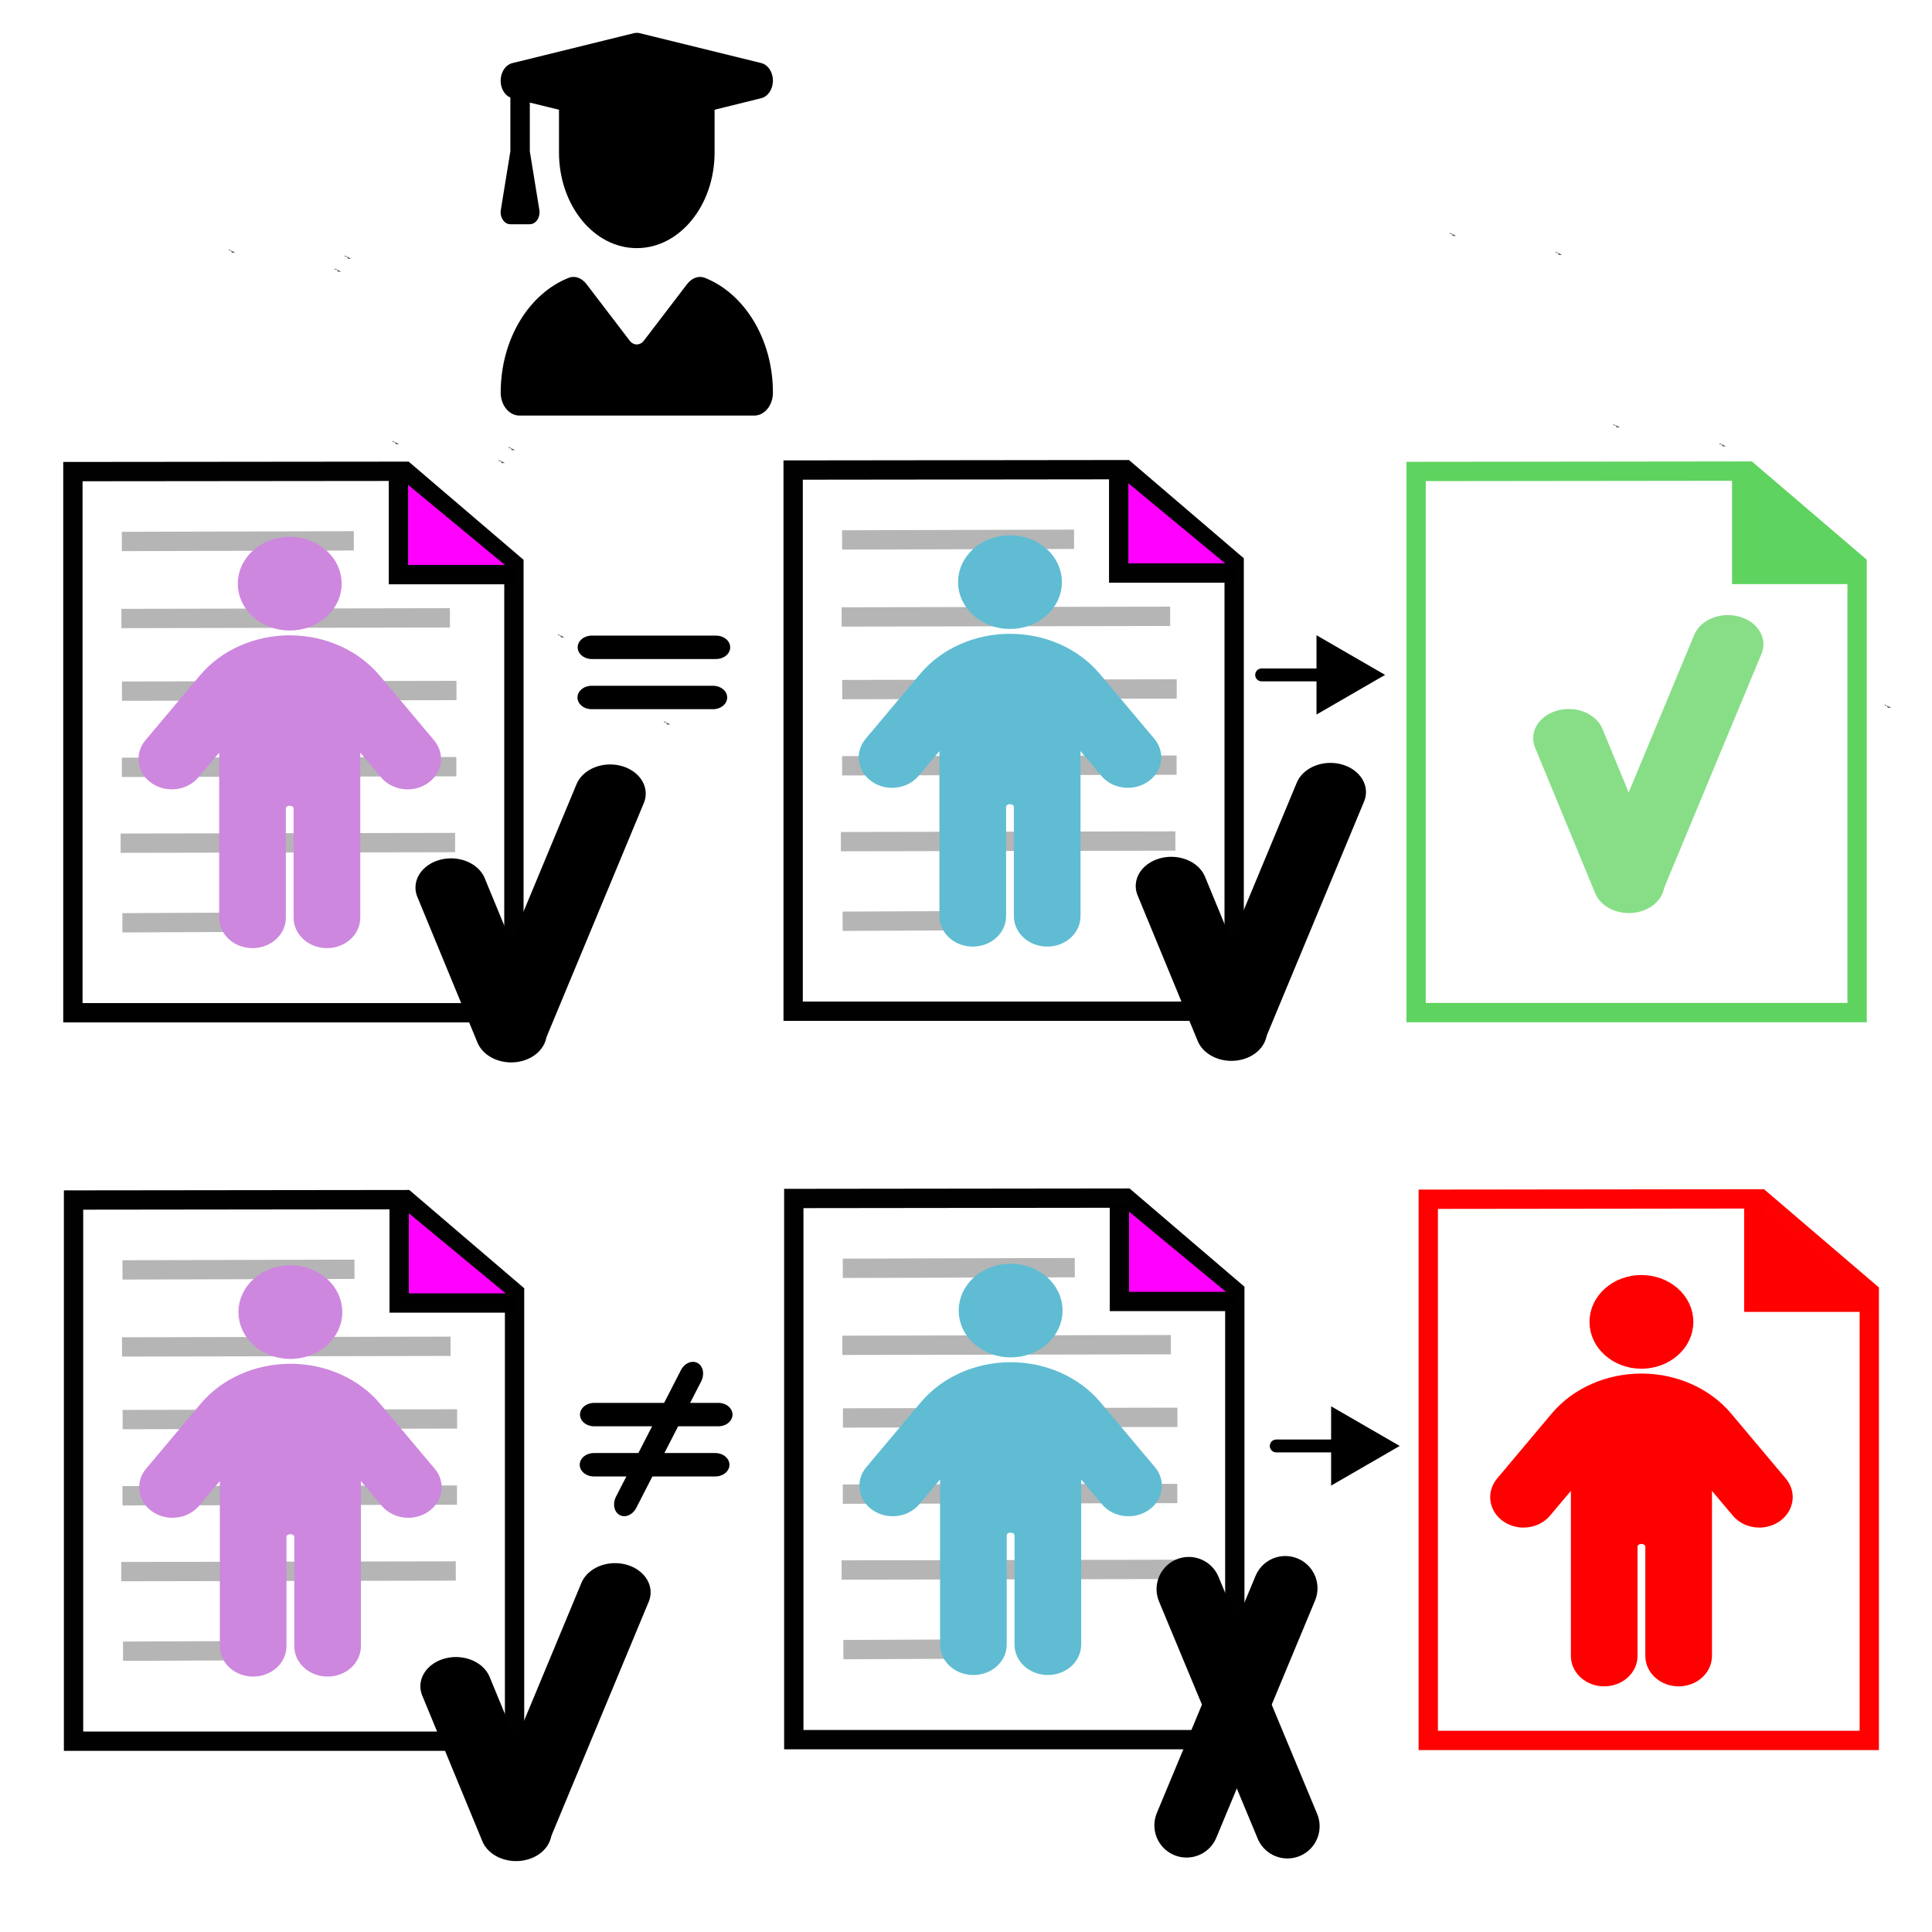 <?xml version="1.0" encoding="UTF-8" standalone="no"?>
<!--
  Licensed to the Technische Universität Darmstadt under one
  or more contributor license agreements.  See the NOTICE file
  distributed with this work for additional information
  regarding copyright ownership.  The Technische Universität Darmstadt 
  licenses this file to you under the Apache License, Version 2.0 (the
  "License"); you may not use this file except in compliance
  with the License.
   
  http://www.apache.org/licenses/LICENSE-2.0
  
  Unless required by applicable law or agreed to in writing, software
  distributed under the License is distributed on an "AS IS" BASIS,
  WITHOUT WARRANTIES OR CONDITIONS OF ANY KIND, either express or implied.
  See the License for the specific language governing permissions and
  limitations under the License.

  - - - - - - - - - - - - - - - - - - - - - - - - - - - - - - - - - - - - -
  
  Derived from FontAwesome 6.7.2 user-graduate classic solid
  
  Font Awesome Free 6.7.2 by @fontawesome
  https://fontawesome.com License
  https://fontawesome.com/license/free (Icons: CC BY 4.0, Fonts: SIL OFL 1.1, Code: MIT License)
  Copyright 2024 Fonticons, Inc.

-->

<!-- Created with Inkscape (http://www.inkscape.org/) -->

<svg
   width="3cm"
   height="3cm"
   viewBox="0 0 30 30"
   version="1.1"
   id="svg1"
   inkscape:version="1.4 (e7c3feb1, 2024-10-09)"
   sodipodi:docname="AutoCuration1.svg"
   xml:space="preserve"
   xmlns:inkscape="http://www.inkscape.org/namespaces/inkscape"
   xmlns:sodipodi="http://sodipodi.sourceforge.net/DTD/sodipodi-0.dtd"
   xmlns:xlink="http://www.w3.org/1999/xlink"
   xmlns="http://www.w3.org/2000/svg"
   xmlns:svg="http://www.w3.org/2000/svg"><sodipodi:namedview
     id="namedview1"
     pagecolor="#ffffff"
     bordercolor="#000000"
     borderopacity="0.25"
     inkscape:showpageshadow="2"
     inkscape:pageopacity="0.0"
     inkscape:pagecheckerboard="0"
     inkscape:deskcolor="#d1d1d1"
     inkscape:document-units="mm"
     showgrid="true"
     inkscape:zoom="8"
     inkscape:cx="77.75"
     inkscape:cy="61.125"
     inkscape:window-width="1680"
     inkscape:window-height="997"
     inkscape:window-x="55"
     inkscape:window-y="83"
     inkscape:window-maximized="0"
     inkscape:current-layer="layer1"
     showguides="true"><inkscape:grid
       id="grid6"
       units="mm"
       originx="0"
       originy="0"
       spacingx="1"
       spacingy="1"
       empcolor="#0099e5"
       empopacity="0.302"
       color="#0099e5"
       opacity="0.149"
       empspacing="5"
       dotted="false"
       gridanglex="30"
       gridanglez="30"
       visible="true" /></sodipodi:namedview><defs
     id="defs1"><inkscape:path-effect
       effect="spiro"
       id="path-effect46"
       is_visible="true"
       lpeversion="1" /><inkscape:path-effect
       effect="fillet_chamfer"
       id="path-effect30"
       is_visible="true"
       lpeversion="1"
       nodesatellites_param="F,0,0,1,0,0,0,1 @ F,0,0,1,0,0,0,1 @ F,0,0,1,0,0,0,1"
       radius="0"
       unit="px"
       method="auto"
       mode="F"
       chamfer_steps="1"
       flexible="false"
       use_knot_distance="true"
       apply_no_radius="true"
       apply_with_radius="true"
       only_selected="false"
       hide_knots="false" /><inkscape:path-effect
       effect="spiro"
       id="path-effect29"
       is_visible="true"
       lpeversion="1" /><inkscape:path-effect
       effect="spiro"
       id="path-effect28"
       is_visible="true"
       lpeversion="1" /><rect
       x="28"
       y="14.75"
       width="21.25"
       height="10"
       id="rect5" /><linearGradient
       id="swatch7"
       inkscape:swatch="solid"><stop
         style="stop-color:#55ddf0;stop-opacity:0.996;"
         offset="0"
         id="stop7" /></linearGradient><linearGradient
       id="swatch1"
       inkscape:swatch="solid"><stop
         style="stop-color:#000000;stop-opacity:1;"
         offset="0"
         id="stop1" /></linearGradient><inkscape:path-effect
       effect="bspline"
       id="path-effect45"
       is_visible="true"
       lpeversion="1.3"
       weight="33.333"
       steps="2"
       helper_size="0"
       apply_no_weight="true"
       apply_with_weight="true"
       only_selected="false"
       uniform="false" /><inkscape:path-effect
       effect="bspline"
       id="path-effect44"
       is_visible="true"
       lpeversion="1.3"
       weight="33.333"
       steps="2"
       helper_size="0"
       apply_no_weight="true"
       apply_with_weight="true"
       only_selected="false"
       uniform="false" /><inkscape:path-effect
       effect="bspline"
       id="path-effect42"
       is_visible="true"
       lpeversion="1.3"
       weight="33.333"
       steps="2"
       helper_size="0"
       apply_no_weight="true"
       apply_with_weight="true"
       only_selected="false"
       uniform="false" /><inkscape:path-effect
       effect="bspline"
       id="path-effect37"
       is_visible="true"
       lpeversion="1.3"
       weight="33.333"
       steps="2"
       helper_size="0"
       apply_no_weight="true"
       apply_with_weight="true"
       only_selected="false"
       uniform="false" /><inkscape:path-effect
       effect="bspline"
       id="path-effect35"
       is_visible="true"
       lpeversion="1.3"
       weight="33.333"
       steps="2"
       helper_size="0"
       apply_no_weight="true"
       apply_with_weight="true"
       only_selected="false"
       uniform="false" /><inkscape:path-effect
       effect="bspline"
       id="path-effect33"
       is_visible="true"
       lpeversion="1.3"
       weight="33.333"
       steps="2"
       helper_size="0"
       apply_no_weight="true"
       apply_with_weight="true"
       only_selected="false"
       uniform="false" /><inkscape:path-effect
       effect="bspline"
       id="path-effect32"
       is_visible="true"
       lpeversion="1.3"
       weight="33.333"
       steps="2"
       helper_size="0"
       apply_no_weight="true"
       apply_with_weight="true"
       only_selected="false"
       uniform="false" /><inkscape:path-effect
       effect="bspline"
       id="path-effect31"
       is_visible="true"
       lpeversion="1.3"
       weight="33.333"
       steps="2"
       helper_size="0"
       apply_no_weight="true"
       apply_with_weight="true"
       only_selected="false"
       uniform="false" /><inkscape:path-effect
       effect="bspline"
       id="path-effect27"
       is_visible="true"
       lpeversion="1.3"
       weight="33.333"
       steps="2"
       helper_size="0"
       apply_no_weight="true"
       apply_with_weight="true"
       only_selected="false"
       uniform="false" /><inkscape:path-effect
       effect="bspline"
       id="path-effect26"
       is_visible="true"
       lpeversion="1.3"
       weight="33.333"
       steps="2"
       helper_size="0"
       apply_no_weight="true"
       apply_with_weight="true"
       only_selected="false"
       uniform="false" /><inkscape:path-effect
       effect="bspline"
       id="path-effect25"
       is_visible="true"
       lpeversion="1.3"
       weight="33.333"
       steps="2"
       helper_size="0"
       apply_no_weight="true"
       apply_with_weight="true"
       only_selected="false"
       uniform="false" /><inkscape:path-effect
       effect="bspline"
       id="path-effect24"
       is_visible="true"
       lpeversion="1.3"
       weight="33.333"
       steps="2"
       helper_size="0"
       apply_no_weight="true"
       apply_with_weight="true"
       only_selected="false"
       uniform="false" /><inkscape:path-effect
       effect="bspline"
       id="path-effect22"
       is_visible="true"
       lpeversion="1.3"
       weight="33.333"
       steps="2"
       helper_size="0"
       apply_no_weight="true"
       apply_with_weight="true"
       only_selected="false"
       uniform="false" /><inkscape:path-effect
       effect="bspline"
       id="path-effect5"
       is_visible="true"
       lpeversion="1.3"
       weight="33.333"
       steps="2"
       helper_size="0"
       apply_no_weight="true"
       apply_with_weight="true"
       only_selected="false"
       uniform="false" /><inkscape:path-effect
       effect="bspline"
       id="path-effect43"
       is_visible="true"
       lpeversion="1.3"
       weight="33.333"
       steps="2"
       helper_size="0"
       apply_no_weight="true"
       apply_with_weight="true"
       only_selected="false"
       uniform="false" /><linearGradient
       id="swatch29"
       inkscape:swatch="solid"><stop
         style="stop-color:#d40000;stop-opacity:1;"
         offset="0"
         id="stop29" /></linearGradient><inkscape:path-effect
       effect="bspline"
       id="path-effect23"
       is_visible="true"
       lpeversion="1.3"
       weight="33.333"
       steps="2"
       helper_size="0"
       apply_no_weight="true"
       apply_with_weight="true"
       only_selected="false"
       uniform="false" /><inkscape:path-effect
       effect="bspline"
       id="path-effect21"
       is_visible="true"
       lpeversion="1.3"
       weight="33.333"
       steps="2"
       helper_size="0"
       apply_no_weight="true"
       apply_with_weight="true"
       only_selected="false"
       uniform="false" /><inkscape:path-effect
       effect="bspline"
       id="path-effect20"
       is_visible="true"
       lpeversion="1.3"
       weight="33.333"
       steps="2"
       helper_size="0"
       apply_no_weight="true"
       apply_with_weight="true"
       only_selected="false"
       uniform="false" /><inkscape:path-effect
       effect="bspline"
       id="path-effect19"
       is_visible="true"
       lpeversion="1.3"
       weight="33.333"
       steps="2"
       helper_size="0"
       apply_no_weight="true"
       apply_with_weight="true"
       only_selected="false"
       uniform="false" /><inkscape:path-effect
       effect="bspline"
       id="path-effect18"
       is_visible="true"
       lpeversion="1.3"
       weight="33.333"
       steps="2"
       helper_size="0"
       apply_no_weight="true"
       apply_with_weight="true"
       only_selected="false"
       uniform="false" /><inkscape:path-effect
       effect="bspline"
       id="path-effect17"
       is_visible="true"
       lpeversion="1.3"
       weight="33.333"
       steps="2"
       helper_size="0"
       apply_no_weight="true"
       apply_with_weight="true"
       only_selected="false"
       uniform="false" /><inkscape:path-effect
       effect="bspline"
       id="path-effect3"
       is_visible="true"
       lpeversion="1.3"
       weight="33.333"
       steps="2"
       helper_size="0"
       apply_no_weight="true"
       apply_with_weight="true"
       only_selected="false"
       uniform="false" /><inkscape:path-effect
       effect="bend_path"
       id="path-effect16"
       is_visible="true"
       lpeversion="1"
       bendpath="m 36.345,67.991 c 19.364,-0.094 38.727,-0.187 48.409,-0.218 9.682,-0.031 9.682,0 9.682,0.031"
       prop_scale="1"
       scale_y_rel="false"
       vertical="false"
       hide_knot="false" /><inkscape:path-effect
       effect="bspline"
       id="path-effect15"
       is_visible="true"
       lpeversion="1.3"
       weight="33.333"
       steps="2"
       helper_size="0"
       apply_no_weight="true"
       apply_with_weight="true"
       only_selected="false"
       uniform="false" /><inkscape:path-effect
       effect="bend_path"
       id="path-effect14"
       is_visible="true"
       lpeversion="1"
       bendpath="m 34.755,67.803 c 17.337,-0.031 34.674,-0.062 43.342,-0.094 8.668,-0.031 8.668,-0.062 8.668,-0.094"
       prop_scale="1"
       scale_y_rel="false"
       vertical="false"
       hide_knot="false" /><inkscape:path-effect
       effect="bspline"
       id="path-effect13"
       is_visible="true"
       lpeversion="1.3"
       weight="33.333"
       steps="2"
       helper_size="0"
       apply_no_weight="true"
       apply_with_weight="true"
       only_selected="false"
       uniform="false" /><inkscape:path-effect
       effect="bend_path"
       id="path-effect12"
       is_visible="true"
       lpeversion="1"
       bendpath="m 35.503,67.616 c 17.867,0 35.734,0 53.601,0"
       prop_scale="1"
       scale_y_rel="false"
       vertical="false"
       hide_knot="false" /><inkscape:path-effect
       effect="bspline"
       id="path-effect11"
       is_visible="true"
       lpeversion="1.3"
       weight="33.333"
       steps="2"
       helper_size="0"
       apply_no_weight="true"
       apply_with_weight="true"
       only_selected="false"
       uniform="false" /><inkscape:path-effect
       effect="fillet_chamfer"
       id="path-effect4"
       is_visible="true"
       lpeversion="1"
       nodesatellites_param="F,0,0,1,0,0.361,0,1 @ F,0,0,1,0,1.804,0,1 @ F,0,0,1,0,0,0,1 @ F,0,0,1,0,0,0,1 @ F,0,0,1,0,0,0,1 @ F,0,0,1,0,0,0,1 @ F,0,0,1,0,0,0,1 @ F,0,0,1,0,0,0,1 | F,0,0,1,0,0,0,1 @ F,0,0,1,0,0,0,1 @ F,0,0,1,0,0,0,1 @ F,0,0,1,0,0,0,1"
       radius="0"
       unit="px"
       method="auto"
       mode="F"
       chamfer_steps="1"
       flexible="false"
       use_knot_distance="true"
       apply_no_radius="true"
       apply_with_radius="true"
       only_selected="false"
       hide_knots="false" /><inkscape:path-effect
       effect="bspline"
       id="path-effect2"
       is_visible="true"
       lpeversion="1.3"
       weight="33.333"
       steps="2"
       helper_size="0"
       apply_no_weight="true"
       apply_with_weight="true"
       only_selected="false"
       uniform="false" /><inkscape:path-effect
       effect="bspline"
       id="path-effect1"
       is_visible="true"
       lpeversion="1.3"
       weight="33.333"
       steps="2"
       helper_size="0"
       apply_no_weight="true"
       apply_with_weight="true"
       only_selected="false"
       uniform="false" /><inkscape:path-effect
       effect="powerstroke"
       id="path-effect79"
       is_visible="true"
       lpeversion="1.3"
       scale_width="1"
       interpolator_type="CubicBezierJohan"
       interpolator_beta="0.2"
       start_linecap_type="zerowidth"
       end_linecap_type="zerowidth"
       offset_points="0,0.033"
       linejoin_type="extrp_arc"
       miter_limit="4"
       not_jump="false"
       sort_points="true"
       message="" /><inkscape:path-effect
       effect="bspline"
       id="path-effect78"
       is_visible="true"
       lpeversion="1.3"
       weight="33.333"
       steps="2"
       helper_size="0"
       apply_no_weight="true"
       apply_with_weight="true"
       only_selected="false"
       uniform="false" /><inkscape:path-effect
       effect="powerstroke"
       id="path-effect76"
       is_visible="true"
       lpeversion="1.3"
       scale_width="1"
       interpolator_type="CubicBezierJohan"
       interpolator_beta="0.2"
       start_linecap_type="zerowidth"
       end_linecap_type="zerowidth"
       offset_points="0,0.033"
       linejoin_type="extrp_arc"
       miter_limit="4"
       not_jump="false"
       sort_points="true"
       message="" /><inkscape:path-effect
       effect="powerstroke"
       id="path-effect73"
       is_visible="true"
       lpeversion="1.3"
       scale_width="1"
       interpolator_type="CubicBezierJohan"
       interpolator_beta="0.2"
       start_linecap_type="zerowidth"
       end_linecap_type="zerowidth"
       offset_points="0.038,-1.655"
       linejoin_type="extrp_arc"
       miter_limit="4"
       not_jump="false"
       sort_points="true"
       message="" /><inkscape:path-effect
       effect="powerstroke"
       id="path-effect71"
       is_visible="true"
       lpeversion="1.3"
       scale_width="1"
       interpolator_type="CubicBezierJohan"
       interpolator_beta="0.2"
       start_linecap_type="zerowidth"
       end_linecap_type="zerowidth"
       offset_points="0,0.033"
       linejoin_type="extrp_arc"
       miter_limit="4"
       not_jump="false"
       sort_points="true"
       message="" /><inkscape:path-effect
       effect="powerstroke"
       id="path-effect69"
       is_visible="true"
       lpeversion="1.3"
       scale_width="1"
       interpolator_type="CubicBezierJohan"
       interpolator_beta="0.2"
       start_linecap_type="zerowidth"
       end_linecap_type="zerowidth"
       offset_points="0.491,0.033"
       linejoin_type="extrp_arc"
       miter_limit="4"
       not_jump="false"
       sort_points="true"
       message="" /><inkscape:path-effect
       effect="powerstroke"
       id="path-effect67"
       is_visible="true"
       lpeversion="1.3"
       scale_width="1"
       interpolator_type="CubicBezierJohan"
       interpolator_beta="0.2"
       start_linecap_type="zerowidth"
       end_linecap_type="zerowidth"
       offset_points="0,0.078"
       linejoin_type="extrp_arc"
       miter_limit="4"
       not_jump="false"
       sort_points="true"
       message="" /><inkscape:path-effect
       effect="powerstroke"
       id="path-effect65"
       is_visible="true"
       lpeversion="1.3"
       scale_width="1"
       interpolator_type="CubicBezierJohan"
       interpolator_beta="0.2"
       start_linecap_type="zerowidth"
       end_linecap_type="zerowidth"
       offset_points="0,-0.078"
       linejoin_type="extrp_arc"
       miter_limit="4"
       not_jump="false"
       sort_points="true"
       message="" /><inkscape:path-effect
       effect="bspline"
       id="path-effect60"
       is_visible="true"
       lpeversion="1.3"
       weight="33.333"
       steps="2"
       helper_size="0"
       apply_no_weight="true"
       apply_with_weight="true"
       only_selected="false"
       uniform="false" /><inkscape:path-effect
       effect="bspline"
       id="path-effect59"
       is_visible="true"
       lpeversion="1.3"
       weight="33.333"
       steps="2"
       helper_size="0"
       apply_no_weight="true"
       apply_with_weight="true"
       only_selected="false"
       uniform="false" /><inkscape:path-effect
       effect="bspline"
       id="path-effect58"
       is_visible="true"
       lpeversion="1.3"
       weight="33.333"
       steps="2"
       helper_size="0"
       apply_no_weight="true"
       apply_with_weight="true"
       only_selected="false"
       uniform="false" /><inkscape:path-effect
       effect="bspline"
       id="path-effect57"
       is_visible="true"
       lpeversion="1.3"
       weight="33.333"
       steps="2"
       helper_size="0"
       apply_no_weight="true"
       apply_with_weight="true"
       only_selected="false"
       uniform="false" /><inkscape:path-effect
       effect="bspline"
       id="path-effect56"
       is_visible="true"
       lpeversion="1.3"
       weight="33.333"
       steps="2"
       helper_size="0"
       apply_no_weight="true"
       apply_with_weight="true"
       only_selected="false"
       uniform="false" /><inkscape:path-effect
       effect="fillet_chamfer"
       id="path-effect41"
       is_visible="true"
       lpeversion="1"
       nodesatellites_param="F,0,0,1,0,0,0,1 @ F,0,0,1,0,1.009,0,1 @ F,0,0,1,0,0,0,1 @ F,0,0,1,0,0,0,1 @ F,0,0,1,0,0,0,1 @ F,0,0,1,0,0,0,1 @ F,0,0,1,0,0,0,1 @ F,0,0,1,0,0,0,1"
       radius="0"
       unit="px"
       method="auto"
       mode="F"
       chamfer_steps="1"
       flexible="false"
       use_knot_distance="true"
       apply_no_radius="true"
       apply_with_radius="true"
       only_selected="false"
       hide_knots="false" /><inkscape:path-effect
       effect="bspline"
       id="path-effect40"
       is_visible="true"
       lpeversion="1.3"
       weight="33.333"
       steps="2"
       helper_size="0"
       apply_no_weight="true"
       apply_with_weight="true"
       only_selected="false"
       uniform="false" /><linearGradient
       id="swatch22"><stop
         style="stop-color:#73363b;stop-opacity:0.759;"
         offset="0.197"
         id="stop22" /></linearGradient><inkscape:path-effect
       effect="bspline"
       id="path-effect10"
       is_visible="true"
       lpeversion="1.3"
       weight="33.333"
       steps="2"
       helper_size="0"
       apply_no_weight="true"
       apply_with_weight="true"
       only_selected="false"
       uniform="false" /><inkscape:path-effect
       effect="bspline"
       id="path-effect9"
       is_visible="true"
       lpeversion="1.3"
       weight="33.333"
       steps="2"
       helper_size="0"
       apply_no_weight="true"
       apply_with_weight="true"
       only_selected="false"
       uniform="false" /><inkscape:path-effect
       effect="bspline"
       id="path-effect8"
       is_visible="true"
       lpeversion="1.3"
       weight="33.333"
       steps="2"
       helper_size="0"
       apply_no_weight="true"
       apply_with_weight="true"
       only_selected="false"
       uniform="false" /><inkscape:path-effect
       effect="bspline"
       id="path-effect7"
       is_visible="true"
       lpeversion="1.3"
       weight="33.333"
       steps="2"
       helper_size="0"
       apply_no_weight="true"
       apply_with_weight="true"
       only_selected="false"
       uniform="false" /><inkscape:path-effect
       effect="bspline"
       id="path-effect10-5"
       is_visible="true"
       lpeversion="1.3"
       weight="33.333"
       steps="2"
       helper_size="0"
       apply_no_weight="true"
       apply_with_weight="true"
       only_selected="false"
       uniform="false" /><inkscape:path-effect
       effect="bspline"
       id="path-effect9-5"
       is_visible="true"
       lpeversion="1.3"
       weight="33.333"
       steps="2"
       helper_size="0"
       apply_no_weight="true"
       apply_with_weight="true"
       only_selected="false"
       uniform="false" /><inkscape:path-effect
       effect="bspline"
       id="path-effect8-8"
       is_visible="true"
       lpeversion="1.3"
       weight="33.333"
       steps="2"
       helper_size="0"
       apply_no_weight="true"
       apply_with_weight="true"
       only_selected="false"
       uniform="false" /><inkscape:path-effect
       effect="bspline"
       id="path-effect7-1"
       is_visible="true"
       lpeversion="1.3"
       weight="33.333"
       steps="2"
       helper_size="0"
       apply_no_weight="true"
       apply_with_weight="true"
       only_selected="false"
       uniform="false" /><inkscape:path-effect
       effect="fill_between_many"
       method="bsplinespiro"
       autoreverse="false"
       close="false"
       join="false"
       linkedpaths="#path65,0,1"
       id="path-effect66"
       is_visible="true"
       lpeversion="0" /><inkscape:path-effect
       effect="fill_between_many"
       method="bsplinespiro"
       autoreverse="false"
       close="false"
       join="false"
       linkedpaths="#path67,0,1"
       id="path-effect68"
       is_visible="true"
       lpeversion="0" /><inkscape:path-effect
       effect="fill_between_many"
       method="bsplinespiro"
       autoreverse="false"
       close="false"
       join="false"
       linkedpaths="#path69,0,1"
       id="path-effect70"
       is_visible="true"
       lpeversion="0" /><inkscape:path-effect
       effect="fill_between_many"
       method="bsplinespiro"
       autoreverse="false"
       close="false"
       join="false"
       linkedpaths="#path70,0,1"
       id="path-effect72"
       is_visible="true"
       lpeversion="0" /><inkscape:path-effect
       effect="fill_between_many"
       method="bsplinespiro"
       autoreverse="false"
       close="false"
       join="false"
       linkedpaths="#path73,0,1"
       id="path-effect74"
       is_visible="true"
       lpeversion="0" /><inkscape:path-effect
       effect="fill_between_many"
       method="bsplinespiro"
       autoreverse="false"
       close="false"
       join="false"
       linkedpaths="#path76,0,1"
       id="path-effect77"
       is_visible="true"
       lpeversion="0" /><inkscape:path-effect
       effect="fill_between_many"
       method="bsplinespiro"
       autoreverse="false"
       close="false"
       join="false"
       linkedpaths="#path78,0,1"
       id="path-effect80"
       is_visible="true"
       lpeversion="0" /><inkscape:path-effect
       effect="bspline"
       id="path-effect23-4"
       is_visible="true"
       lpeversion="1.3"
       weight="33.333"
       steps="2"
       helper_size="0"
       apply_no_weight="true"
       apply_with_weight="true"
       only_selected="false"
       uniform="false" /><inkscape:path-effect
       effect="bspline"
       id="path-effect32-5"
       is_visible="true"
       lpeversion="1.3"
       weight="33.333"
       steps="2"
       helper_size="0"
       apply_no_weight="true"
       apply_with_weight="true"
       only_selected="false"
       uniform="false" /><inkscape:path-effect
       effect="bspline"
       id="path-effect32-3"
       is_visible="true"
       lpeversion="1.3"
       weight="33.333"
       steps="2"
       helper_size="0"
       apply_no_weight="true"
       apply_with_weight="true"
       only_selected="false"
       uniform="false" /><inkscape:path-effect
       effect="bspline"
       id="path-effect8-7"
       is_visible="true"
       lpeversion="1.3"
       weight="33.333"
       steps="2"
       helper_size="0"
       apply_no_weight="true"
       apply_with_weight="true"
       only_selected="false"
       uniform="false" /><inkscape:path-effect
       effect="bspline"
       id="path-effect9-4"
       is_visible="true"
       lpeversion="1.3"
       weight="33.333"
       steps="2"
       helper_size="0"
       apply_no_weight="true"
       apply_with_weight="true"
       only_selected="false"
       uniform="false" /><rect
       x="28"
       y="14.75"
       width="21.25"
       height="10"
       id="rect5-4" /><inkscape:path-effect
       effect="spiro"
       id="path-effect6"
       is_visible="true"
       lpeversion="1" /><inkscape:path-effect
       effect="fillet_chamfer"
       id="path-effect1-5"
       is_visible="true"
       lpeversion="1"
       nodesatellites_param="F,0,0,1,0,6.407,0,1 @ F,0,0,1,0,4.528,0,1 @ F,0,0,1,0,0,0,1 @ F,0,0,1,0,0,0,1 @ F,0,0,1,0,5.763,0,1 @ F,0,0,1,0,4.392,0,1 @ F,0,0,1,0,0,0,1 @ F,0,0,1,0,0,0,1 @ F,0,0,1,0,6.219,0,1 @ F,0,0,1,0,5.004,0,1 @ F,0,0,1,0,0,0,1 @ F,0,0,1,0,0,0,1 @ F,0,0,1,0,6.573,0,1 @ F,0,0,1,0,4.953,0,1 @ F,0,0,1,0,0,0,1 @ F,0,0,1,0,0,0,1 @ F,0,0,1,0,5.921,0,1 @ F,0,0,1,0,5.939,0,1 @ F,0,0,1,0,0,0,1 @ F,0,0,1,0,0,0,1 @ F,0,0,1,0,4.471,0,1 @ F,0,0,1,0,6.534,0,1 @ F,0,0,1,0,0,0,1 @ F,0,0,1,0,0,0,1 @ F,0,0,1,0,4.857,0,1 @ F,0,0,1,0,6.981,0,1 @ F,0,0,1,0,0,0,1 @ F,0,0,1,0,0,0,1 @ F,0,0,1,0,5.556,0,1 @ F,0,0,1,0,6.773,0,1 @ F,0,0,1,0,0,0,1 @ F,0,0,1,0,0,0,1"
       radius="0"
       unit="px"
       method="auto"
       mode="F"
       chamfer_steps="1"
       flexible="false"
       use_knot_distance="true"
       apply_no_radius="true"
       apply_with_radius="true"
       only_selected="false"
       hide_knots="false" /><inkscape:path-effect
       effect="spiro"
       id="path-effect29-9"
       is_visible="true"
       lpeversion="1" /><inkscape:path-effect
       effect="spiro"
       id="path-effect46-5"
       is_visible="true"
       lpeversion="1" /><inkscape:path-effect
       effect="spiro"
       id="path-effect46-5-1"
       is_visible="true"
       lpeversion="1" /><inkscape:path-effect
       effect="spiro"
       id="path-effect46-7"
       is_visible="true"
       lpeversion="1" /><inkscape:path-effect
       effect="spiro"
       id="path-effect46-5-9"
       is_visible="true"
       lpeversion="1" /><inkscape:path-effect
       effect="spiro"
       id="path-effect46-5-1-6"
       is_visible="true"
       lpeversion="1" /><inkscape:path-effect
       effect="spiro"
       id="path-effect46-5-9-7"
       is_visible="true"
       lpeversion="1" /><inkscape:path-effect
       effect="spiro"
       id="path-effect46-5-1-6-0"
       is_visible="true"
       lpeversion="1" /><inkscape:path-effect
       effect="spiro"
       id="path-effect46-5-9-7-6"
       is_visible="true"
       lpeversion="1" /><inkscape:path-effect
       effect="spiro"
       id="path-effect46-5-1-6-0-5"
       is_visible="true"
       lpeversion="1" /><inkscape:path-effect
       effect="spiro"
       id="path-effect46-5-1-6-0-5-6"
       is_visible="true"
       lpeversion="1" /><inkscape:path-effect
       effect="spiro"
       id="path-effect46-5-9-7-6-0"
       is_visible="true"
       lpeversion="1" /><inkscape:path-effect
       effect="spiro"
       id="path-effect46-5-1-6-0-5-6-1"
       is_visible="true"
       lpeversion="1" /><inkscape:path-effect
       effect="spiro"
       id="path-effect46-5-9-7-6-0-3"
       is_visible="true"
       lpeversion="1" /><inkscape:path-effect
       effect="spiro"
       id="path-effect46-5-1-6-0-5-6-6"
       is_visible="true"
       lpeversion="1" /><inkscape:path-effect
       effect="spiro"
       id="path-effect46-5-9-7-6-0-5"
       is_visible="true"
       lpeversion="1" /><marker
       style="overflow:visible"
       id="Triangle"
       refX="0"
       refY="0"
       orient="auto-start-reverse"
       inkscape:stockid="Triangle arrow"
       markerWidth="1"
       markerHeight="1"
       viewBox="0 0 1 1"
       inkscape:isstock="true"
       inkscape:collect="always"
       preserveAspectRatio="xMidYMid"><path
         transform="scale(0.5)"
         style="fill:context-stroke;fill-rule:evenodd;stroke:context-stroke;stroke-width:1pt"
         d="M 5.77,0 -2.88,5 V -5 Z"
         id="path135" /></marker><inkscape:path-effect
       effect="spiro"
       id="path-effect46-3"
       is_visible="true"
       lpeversion="1" /><marker
       style="overflow:visible"
       id="Triangle-6"
       refX="0"
       refY="0"
       orient="auto-start-reverse"
       inkscape:stockid="Triangle arrow"
       markerWidth="1"
       markerHeight="1"
       viewBox="0 0 1 1"
       inkscape:isstock="true"
       inkscape:collect="always"
       preserveAspectRatio="xMidYMid"><path
         transform="scale(0.5)"
         style="fill:context-stroke;fill-rule:evenodd;stroke:context-stroke;stroke-width:1pt"
         d="M 5.77,0 -2.88,5 V -5 Z"
         id="path135-7" /></marker><inkscape:path-effect
       effect="spiro"
       id="path-effect46-3-8"
       is_visible="true"
       lpeversion="1" /></defs><g
     inkscape:label="Layer 1"
     inkscape:groupmode="layer"
     id="layer1"
     transform="translate(-17.823,-42.921)"><path
       style="fill:#ff00cc;fill-opacity:1;stroke:#000000;stroke-width:0.134;stroke-linejoin:round;stroke-miterlimit:3.8;stroke-dasharray:none"
       d=""
       id="path39"
       transform="matrix(0.265,0,0,0.265,17.823,42.921)" /><path
       style="fill:#ff00cc;fill-opacity:1;stroke:#000000;stroke-width:0.134;stroke-linejoin:round;stroke-miterlimit:3.8;stroke-dasharray:none"
       d=""
       id="path40"
       transform="matrix(0.265,0,0,0.265,17.823,42.921)" /><path
       style="fill:#ff00cc;fill-opacity:1;stroke:#000000;stroke-width:0.134;stroke-linejoin:round;stroke-miterlimit:3.8;stroke-dasharray:none"
       d=""
       id="path41"
       transform="matrix(0.265,0,0,0.265,17.823,42.921)" /><path
       style="fill:#4d4d4d;stroke-width:0.265"
       d="m 40.433,46.583 c -0.017,0 -0.034,0.004 -0.05,0 -0.013,-0.003 -6.69e-4,-0.013 -0.013,-0.024 -0.014,-0.013 -0.038,0.004 -0.038,-0.024"
       id="path5-4-3" /><path
       style="fill:#4d4d4d;stroke-width:0.265"
       d="m 42.977,49.556 c -0.017,0 -0.034,0.004 -0.05,0 -0.013,-0.003 -6.69e-4,-0.013 -0.013,-0.024 -0.014,-0.013 -0.038,0.004 -0.038,-0.024"
       id="path5-4-2-7" /><path
       style="fill:#4d4d4d;stroke-width:0.265"
       d="m 45.545,52.557 c -0.017,0 -0.034,0.004 -0.05,0 -0.013,-0.003 -6.69e-4,-0.013 -0.013,-0.024 -0.014,-0.013 -0.038,0.004 -0.038,-0.024"
       id="path5-4-2-1-0" /><path
       style="fill:#4d4d4d;stroke-width:0.265"
       d="m 28.388,52.911 c -0.017,0 -0.034,0.004 -0.05,0 -0.013,-0.003 -6.69e-4,-0.013 -0.013,-0.024 -0.014,-0.013 -0.038,0.004 -0.038,-0.024"
       id="path5-4-2-1" /><path
       style="fill:#4d4d4d;stroke-width:0.265"
       d="m 42.078,46.878 c -0.017,0 -0.034,0.004 -0.05,0 -0.013,-0.003 -6.69e-4,-0.013 -0.013,-0.024 -0.014,-0.013 -0.038,0.004 -0.038,-0.024"
       id="path5-4-1" /><path
       style="fill:#4d4d4d;stroke-width:0.265"
       d="m 44.622,49.85 c -0.017,0 -0.034,0.004 -0.05,0 -0.013,-0.003 -6.69e-4,-0.013 -0.013,-0.024 -0.014,-0.013 -0.038,0.004 -0.038,-0.024"
       id="path5-4-2-2" /><path
       style="fill:#4d4d4d;stroke-width:0.265"
       d="m 47.189,53.91 c -0.017,0 -0.034,0.004 -0.05,0 -0.013,-0.003 -6.69e-4,-0.013 -0.013,-0.024 -0.014,-0.013 -0.038,0.004 -0.038,-0.024"
       id="path5-4-2-1-6" /><rect
       style="fill:none;stroke-width:0.246"
       id="rect2-5"
       width="40.968"
       height="26.651"
       x="38.669"
       y="39.833"
       ry="1.341"
       rx="1.341" /><rect
       style="fill:none;stroke-width:0.265"
       id="rect4-4"
       width="44.309"
       height="28.085"
       x="35.284"
       y="38.3"
       ry="0.366"
       rx="0.366" /><path
       d="m 27.667,43.436 c 0.029,-0.007 0.059,-0.007 0.089,0 l 1.887,0.464 c 0.106,0.026 0.182,0.14 0.182,0.273 0,0.132 -0.076,0.247 -0.182,0.273 l -0.724,0.179 v 0.663 c 0,0.821 -0.541,1.486 -1.208,1.486 -0.667,0 -1.208,-0.665 -1.208,-1.486 v -0.663 l -0.453,-0.111 v 0.756 l 0.148,0.91 c 0.009,0.055 -0.003,0.111 -0.031,0.154 -0.028,0.043 -0.072,0.069 -0.117,0.069 h -0.302 c -0.045,0 -0.088,-0.024 -0.117,-0.069 -0.029,-0.044 -0.041,-0.1 -0.031,-0.154 l 0.148,-0.91 v -0.834 c -0.09,-0.038 -0.151,-0.143 -0.151,-0.262 0,-0.132 0.076,-0.247 0.182,-0.273 z m -1.013,3.799 c 0.099,-0.039 0.206,0.005 0.277,0.099 l 0.67,0.877 c 0.059,0.078 0.16,0.078 0.22,0 l 0.67,-0.877 c 0.072,-0.094 0.178,-0.138 0.277,-0.099 0.613,0.243 1.057,0.949 1.057,1.783 0,0.197 -0.13,0.356 -0.29,0.356 h -3.647 c -0.159,0 -0.29,-0.16 -0.29,-0.356 0,-0.835 0.443,-1.541 1.056,-1.783 z"
       id="path1-5-2"
       style="stroke-width:0.265" /><path
       style="fill:#4d4d4d;stroke-width:0.265"
       d="m 23.276,46.937 c -0.017,0 -0.034,0.004 -0.05,0 -0.013,-0.003 -6.69e-4,-0.013 -0.013,-0.024 -0.014,-0.013 -0.038,0.004 -0.038,-0.024"
       id="path5-4" /><path
       style="fill:#4d4d4d;stroke-width:0.265"
       d="m 25.82,49.91 c -0.017,0 -0.034,0.004 -0.05,0 -0.013,-0.003 -6.69e-4,-0.013 -0.013,-0.024 -0.014,-0.013 -0.038,0.004 -0.038,-0.024"
       id="path5-4-2" /><path
       style="fill:#4d4d4d;stroke-width:0.265"
       d="m 21.476,46.843 c -0.017,0 -0.034,0.004 -0.05,0 -0.013,-0.003 -6.69e-4,-0.013 -0.013,-0.024 -0.014,-0.013 -0.038,0.004 -0.038,-0.024"
       id="path5-4-3-2" /><path
       style="fill:#4d4d4d;stroke-width:0.265"
       d="m 24.019,49.816 c -0.017,0 -0.034,0.004 -0.05,0 -0.013,-0.003 -6.69e-4,-0.013 -0.013,-0.024 -0.014,-0.013 -0.038,0.004 -0.038,-0.024"
       id="path5-4-2-7-6" /><path
       style="fill:#4d4d4d;stroke-width:0.265"
       d="m 26.587,52.817 c -0.017,0 -0.034,0.004 -0.05,0 -0.013,-0.003 -6.69e-4,-0.013 -0.013,-0.024 -0.014,-0.013 -0.038,0.004 -0.038,-0.024"
       id="path5-4-2-1-0-4" /><path
       style="fill:#4d4d4d;stroke-width:0.265"
       d="m 23.12,47.138 c -0.017,0 -0.034,0.004 -0.05,0 -0.013,-0.003 -6.69e-4,-0.013 -0.013,-0.024 -0.014,-0.013 -0.038,0.004 -0.038,-0.024"
       id="path5-4-1-0" /><path
       style="fill:#4d4d4d;stroke-width:0.265"
       d="m 25.664,50.11 c -0.017,0 -0.034,0.004 -0.05,0 -0.013,-0.003 -6.69e-4,-0.013 -0.013,-0.024 -0.014,-0.013 -0.038,0.004 -0.038,-0.024"
       id="path5-4-2-2-0" /><path
       style="fill:#4d4d4d;stroke-width:0.265"
       d="m 28.232,54.17 c -0.017,0 -0.034,0.004 -0.05,0 -0.013,-0.003 -6.69e-4,-0.013 -0.013,-0.024 -0.014,-0.013 -0.038,0.004 -0.038,-0.024"
       id="path5-4-2-1-6-8" /><path
       style="fill:#ffffff;fill-opacity:1;stroke:#000000;stroke-width:0.3;stroke-miterlimit:3.8;stroke-dasharray:none;stroke-opacity:0.996"
       d="m 18.955,50.244 v 8.403 h 6.848 V 51.683 L 24.113,50.239 Z"
       id="path3-3-4-8-5-3-1-0"
       sodipodi:nodetypes="cccccc" /><path
       style="fill:#ff00ff;stroke:#000000;stroke-width:0.3;stroke-miterlimit:3.8;stroke-dasharray:none;stroke-opacity:0.996"
       d="m 25.845,51.844 h -1.835 v -1.518 0"
       id="path4-0-3-8-4-4-0"
       sodipodi:nodetypes="cccc" /><g
       id="g33-8"
       transform="translate(-0.885,-1.346)"><path
         style="fill:#87aade;fill-opacity:0.99;stroke:#b3b3b3;stroke-width:0.3;stroke-miterlimit:3.8;stroke-dasharray:none;stroke-opacity:0.968"
         d="m 20.6,52.675 3.602,-0.01 h -0.012"
         id="path27-1-8-0" /><path
         style="fill:#87aade;fill-opacity:0.99;stroke:#b3b3b3;stroke-width:0.3;stroke-miterlimit:3.8;stroke-dasharray:none;stroke-opacity:0.968"
         d="m 20.593,53.871 5.101,-0.01 h -0.017"
         id="path27-7-1-5-4" /><use
         x="0"
         y="0"
         xlink:href="#path27-3-2-9-1"
         id="use27-6-5-3-7"
         transform="translate(-0.002,1.183)"
         style="fill:#afe9c6;stroke:#b3b3b3;stroke-width:0.3;stroke-dasharray:none" /><use
         x="0"
         y="0"
         xlink:href="#path27-3-2-9-1"
         id="use27-4-8-2-1-6"
         transform="translate(-0.021,2.361)"
         style="fill:#87aade;stroke:#b3b3b3;stroke-width:0.3;stroke-dasharray:none" /><path
         style="fill:#87aade;fill-opacity:0.99;stroke:#b3b3b3;stroke-width:0.3;stroke-miterlimit:3.8;stroke-dasharray:none;stroke-opacity:0.968"
         d="m 20.602,54.999 5.194,-0.01 h -0.018"
         id="path27-3-2-9-1" /><use
         x="0"
         y="0"
         xlink:href="#path27-3-2-9-1"
         id="use27-4-5-3-2-3-6"
         transform="matrix(0.446,0,0,1,11.42,3.597)"
         style="fill:#87aade;stroke:#b3b3b3;stroke-width:0.449;stroke-dasharray:none" /></g><path
       fill="#ffd43b"
       d="m 22.996,51.984 c 0,-0.328 -0.302,-0.595 -0.674,-0.595 -0.372,0 -0.674,0.267 -0.674,0.595 0,0.328 0.302,0.595 0.674,0.595 0.372,0 0.674,-0.267 0.674,-0.595 z m 0.289,2.261 0.558,0.663 c 0.126,0.151 0.369,0.183 0.54,0.07 0.171,-0.113 0.207,-0.325 0.079,-0.476 l -0.849,-1.01 c -0.303,-0.36 -0.782,-0.573 -1.291,-0.573 -0.509,0 -0.988,0.213 -1.291,0.573 l -0.849,1.01 c -0.126,0.151 -0.092,0.364 0.079,0.476 0.171,0.113 0.412,0.081 0.54,-0.07 l 0.558,-0.663 v 2.926 c 0,0.188 0.172,0.34 0.385,0.34 0.213,0 0.385,-0.152 0.385,-0.34 v -1.701 c 0,-0.094 0.087,-0.17 0.193,-0.17 0.106,0 0.193,0.077 0.193,0.17 v 1.701 c 0,0.188 0.172,0.34 0.385,0.34 0.213,0 0.385,-0.152 0.385,-0.34 z"
       id="path1-9-4"
       style="fill:#cd87de;stroke:#cd87de;stroke-width:0.265" /><g
       id="g32"
       transform="matrix(0.798,0.106,-0.129,0.655,6.718,10.259)"
       style="stroke-width:1.366"><g
         id="g33-0"
         transform="translate(-15.783,3.867)"
         style="fill:#000000;stroke:#000000"><path
           style="opacity:1;fill:#000000;fill-rule:evenodd;stroke:#000000;stroke-width:1.366;stroke-linecap:round;stroke-linejoin:miter;stroke-miterlimit:0;stroke-dasharray:none;stroke-dashoffset:0"
           d="m 49.067,61.653 1.684,3.181 v 0"
           id="path31" /><path
           style="opacity:1;fill:#000000;fill-rule:evenodd;stroke:#000000;stroke-width:1.366;stroke-linecap:round;stroke-linejoin:miter;stroke-miterlimit:0;stroke-dasharray:none;stroke-dashoffset:0"
           d="m 50.749,64.779 0.985,-5.784"
           id="path32" /></g></g><path
       style="fill:#ffffff;fill-opacity:1;stroke:#000000;stroke-width:0.3;stroke-miterlimit:3.8;stroke-dasharray:none;stroke-opacity:0.996"
       d="m 30.139,50.22 v 8.403 h 6.848 V 51.659 L 35.298,50.214 Z"
       id="path3-3-4-8-5-3-1-0-9"
       sodipodi:nodetypes="cccccc" /><path
       style="fill:#ff00ff;stroke:#000000;stroke-width:0.3;stroke-miterlimit:3.8;stroke-dasharray:none;stroke-opacity:0.996"
       d="m 37.029,51.819 h -1.835 v -1.518 0"
       id="path4-0-3-8-4-4-0-8"
       sodipodi:nodetypes="cccc" /><g
       id="g33-8-9"
       transform="translate(10.299,-1.37)"><path
         style="fill:#87aade;fill-opacity:0.99;stroke:#b3b3b3;stroke-width:0.3;stroke-miterlimit:3.8;stroke-dasharray:none;stroke-opacity:0.968"
         d="m 20.6,52.675 3.602,-0.01 h -0.012"
         id="path27-1-8-0-1" /><path
         style="fill:#87aade;fill-opacity:0.99;stroke:#b3b3b3;stroke-width:0.3;stroke-miterlimit:3.8;stroke-dasharray:none;stroke-opacity:0.968"
         d="m 20.593,53.871 5.101,-0.01 h -0.017"
         id="path27-7-1-5-4-28" /><use
         x="0"
         y="0"
         xlink:href="#path27-3-2-9-1-0"
         id="use27-6-5-3-7-4"
         transform="translate(-0.002,1.183)"
         style="fill:#afe9c6;stroke:#b3b3b3;stroke-width:0.3;stroke-dasharray:none" /><use
         x="0"
         y="0"
         xlink:href="#path27-3-2-9-1-0"
         id="use27-4-8-2-1-6-01"
         transform="translate(-0.021,2.361)"
         style="fill:#87aade;stroke:#b3b3b3;stroke-width:0.3;stroke-dasharray:none" /><path
         style="fill:#87aade;fill-opacity:0.99;stroke:#b3b3b3;stroke-width:0.3;stroke-miterlimit:3.8;stroke-dasharray:none;stroke-opacity:0.968"
         d="m 20.602,54.999 5.194,-0.01 h -0.018"
         id="path27-3-2-9-1-0" /><use
         x="0"
         y="0"
         xlink:href="#path27-3-2-9-1-0"
         id="use27-4-5-3-2-3-6-81"
         transform="matrix(0.446,0,0,1,11.42,3.597)"
         style="fill:#87aade;stroke:#b3b3b3;stroke-width:0.449;stroke-dasharray:none" /></g><path
       fill="#ffd43b"
       d="m 34.18,51.96 c 0,-0.328 -0.302,-0.595 -0.674,-0.595 -0.372,0 -0.674,0.267 -0.674,0.595 0,0.328 0.302,0.595 0.674,0.595 0.372,0 0.674,-0.267 0.674,-0.595 z m 0.289,2.261 0.558,0.663 c 0.126,0.151 0.369,0.183 0.54,0.07 0.171,-0.113 0.207,-0.325 0.079,-0.476 L 34.797,53.468 c -0.303,-0.36 -0.782,-0.573 -1.291,-0.573 -0.509,0 -0.988,0.213 -1.291,0.573 l -0.849,1.01 c -0.126,0.151 -0.092,0.364 0.079,0.476 0.171,0.113 0.412,0.081 0.54,-0.07 l 0.558,-0.663 v 2.926 c 0,0.188 0.172,0.34 0.385,0.34 0.213,0 0.385,-0.152 0.385,-0.34 v -1.701 c 0,-0.094 0.087,-0.17 0.193,-0.17 0.106,0 0.193,0.077 0.193,0.17 v 1.701 c 0,0.188 0.172,0.34 0.385,0.34 0.213,0 0.385,-0.152 0.385,-0.34 z"
       id="path1-9-4-4"
       style="fill:#5fbcd3;fill-opacity:1;stroke:#5fbcd3;stroke-width:0.265;stroke-opacity:1" /><g
       id="g32-95"
       transform="matrix(0.798,0.106,-0.129,0.655,17.902,10.235)"
       style="stroke-width:1.366"><g
         id="g33-0-90"
         transform="translate(-15.783,3.867)"
         style="fill:#000000;stroke:#000000"><path
           style="opacity:1;fill:#000000;fill-rule:evenodd;stroke:#000000;stroke-width:1.366;stroke-linecap:round;stroke-linejoin:miter;stroke-miterlimit:0;stroke-dasharray:none;stroke-dashoffset:0"
           d="m 49.067,61.653 1.684,3.181 v 0"
           id="path31-2" /><path
           style="opacity:1;fill:#000000;fill-rule:evenodd;stroke:#000000;stroke-width:1.366;stroke-linecap:round;stroke-linejoin:miter;stroke-miterlimit:0;stroke-dasharray:none;stroke-dashoffset:0"
           d="m 50.749,64.779 0.985,-5.784"
           id="path32-3" /></g></g><path
       style="fill:#ffffff;fill-opacity:1;stroke:#5fd35f;stroke-width:0.3;stroke-miterlimit:3.8;stroke-dasharray:none;stroke-opacity:0.996"
       d="m 39.812,50.242 v 8.403 h 6.848 v -6.964 l -1.69,-1.445 z"
       id="path3-3-4-8-5-3-1-4"
       sodipodi:nodetypes="cccccc" /><path
       style="fill:#5fd35f;stroke:#5fd35f;stroke-width:0.3;stroke-miterlimit:3.8;stroke-dasharray:none;stroke-opacity:0.996"
       d="m 46.703,51.841 h -1.835 v -1.518 0"
       id="path4-0-3-8-4-4-4"
       sodipodi:nodetypes="cccc" /><g
       id="g32-9"
       transform="matrix(0.798,0.106,-0.129,0.655,38.028,11.184)"
       style="stroke:#87de87;stroke-width:1.366"><g
         id="g33-0-9"
         transform="translate(-33.604,1.798)"
         style="fill:#000000;stroke:#87de87"><path
           style="opacity:1;fill:#000000;fill-rule:evenodd;stroke:#87de87;stroke-width:1.366;stroke-linecap:round;stroke-linejoin:miter;stroke-miterlimit:0;stroke-dasharray:none;stroke-dashoffset:0"
           d="m 49.067,61.653 1.684,3.181 v 0"
           id="path31-4" /><path
           style="opacity:1;fill:#000000;fill-rule:evenodd;stroke:#87de87;stroke-width:1.366;stroke-linecap:round;stroke-linejoin:miter;stroke-miterlimit:0;stroke-dasharray:none;stroke-dashoffset:0"
           d="m 50.749,64.779 0.985,-5.784"
           id="path32-5" /></g></g><g
       id="g49"
       transform="translate(-15.014,-4.552)"><path
         style="fill:#ffffff;fill-opacity:1;stroke:#ff0000;stroke-width:0.3;stroke-miterlimit:3.8;stroke-dasharray:none;stroke-opacity:0.996"
         d="m 55.015,66.095 v 8.403 h 6.848 v -6.964 l -1.69,-1.445 z"
         id="path3-3-4-8-5-3-1-4-3"
         sodipodi:nodetypes="cccccc" /><g
         id="g48"><path
           style="fill:#ff0000;stroke:#ff0000;stroke-width:0.3;stroke-miterlimit:3.8;stroke-dasharray:none;stroke-opacity:0.996"
           d="m 61.905,67.694 h -1.835 v -1.518 0"
           id="path4-0-3-8-4-4-4-8"
           sodipodi:nodetypes="cccc" /></g></g><path
       style="fill:#ffffff;fill-opacity:1;stroke:#000000;stroke-width:0.3;stroke-miterlimit:3.8;stroke-dasharray:none;stroke-opacity:0.996"
       d="m 18.965,61.555 v 8.403 h 6.848 v -6.964 l -1.69,-1.445 z"
       id="path3-3-4-8-5-3-1-0-4"
       sodipodi:nodetypes="cccccc" /><path
       style="fill:#ff00ff;stroke:#000000;stroke-width:0.3;stroke-miterlimit:3.8;stroke-dasharray:none;stroke-opacity:0.996"
       d="m 25.856,63.154 h -1.835 v -1.518 0"
       id="path4-0-3-8-4-4-0-57"
       sodipodi:nodetypes="cccc" /><g
       id="g33-8-67"
       transform="translate(-0.875,9.965)"><path
         style="fill:#87aade;fill-opacity:0.99;stroke:#b3b3b3;stroke-width:0.3;stroke-miterlimit:3.8;stroke-dasharray:none;stroke-opacity:0.968"
         d="m 20.6,52.675 3.602,-0.01 h -0.012"
         id="path27-1-8-0-7" /><path
         style="fill:#87aade;fill-opacity:0.99;stroke:#b3b3b3;stroke-width:0.3;stroke-miterlimit:3.8;stroke-dasharray:none;stroke-opacity:0.968"
         d="m 20.593,53.871 5.101,-0.01 h -0.017"
         id="path27-7-1-5-4-0" /><use
         x="0"
         y="0"
         xlink:href="#path27-3-2-9-1-14"
         id="use27-6-5-3-7-2"
         transform="translate(-0.002,1.183)"
         style="fill:#afe9c6;stroke:#b3b3b3;stroke-width:0.3;stroke-dasharray:none" /><use
         x="0"
         y="0"
         xlink:href="#path27-3-2-9-1-14"
         id="use27-4-8-2-1-6-1"
         transform="translate(-0.021,2.361)"
         style="fill:#87aade;stroke:#b3b3b3;stroke-width:0.3;stroke-dasharray:none" /><path
         style="fill:#87aade;fill-opacity:0.99;stroke:#b3b3b3;stroke-width:0.3;stroke-miterlimit:3.8;stroke-dasharray:none;stroke-opacity:0.968"
         d="m 20.602,54.999 5.194,-0.01 h -0.018"
         id="path27-3-2-9-1-14" /><use
         x="0"
         y="0"
         xlink:href="#path27-3-2-9-1-14"
         id="use27-4-5-3-2-3-6-37"
         transform="matrix(0.446,0,0,1,11.42,3.597)"
         style="fill:#87aade;stroke:#b3b3b3;stroke-width:0.449;stroke-dasharray:none" /></g><path
       fill="#ffd43b"
       d="m 23.006,63.295 c 0,-0.328 -0.302,-0.595 -0.674,-0.595 -0.372,0 -0.674,0.267 -0.674,0.595 0,0.328 0.302,0.595 0.674,0.595 0.372,0 0.674,-0.267 0.674,-0.595 z m 0.289,2.261 0.558,0.663 c 0.126,0.151 0.369,0.183 0.54,0.07 0.171,-0.113 0.207,-0.325 0.079,-0.476 l -0.849,-1.01 c -0.303,-0.36 -0.782,-0.573 -1.291,-0.573 -0.509,0 -0.988,0.213 -1.291,0.573 l -0.849,1.01 c -0.126,0.151 -0.092,0.364 0.079,0.476 0.171,0.113 0.412,0.081 0.54,-0.07 l 0.558,-0.663 v 2.926 c 0,0.188 0.172,0.34 0.385,0.34 0.213,0 0.385,-0.152 0.385,-0.34 v -1.701 c 0,-0.094 0.087,-0.17 0.193,-0.17 0.106,0 0.193,0.077 0.193,0.17 v 1.701 c 0,0.188 0.172,0.34 0.385,0.34 0.213,0 0.385,-0.152 0.385,-0.34 z"
       id="path1-9-4-44"
       style="fill:#cd87de;stroke:#cd87de;stroke-width:0.265" /><g
       id="g32-3"
       transform="matrix(0.798,0.106,-0.129,0.655,6.794,22.661)"
       style="stroke-width:1.366"><g
         id="g33-0-0"
         transform="translate(-15.783,3.867)"
         style="fill:#000000;stroke:#000000"><path
           style="opacity:1;fill:#000000;fill-rule:evenodd;stroke:#000000;stroke-width:1.366;stroke-linecap:round;stroke-linejoin:miter;stroke-miterlimit:0;stroke-dasharray:none;stroke-dashoffset:0"
           d="m 49.067,61.653 1.684,3.181 v 0"
           id="path31-7" /><path
           style="opacity:1;fill:#000000;fill-rule:evenodd;stroke:#000000;stroke-width:1.366;stroke-linecap:round;stroke-linejoin:miter;stroke-miterlimit:0;stroke-dasharray:none;stroke-dashoffset:0"
           d="m 50.749,64.779 0.985,-5.784"
           id="path32-99" /></g></g><path
       style="fill:#ffffff;fill-opacity:1;stroke:#000000;stroke-width:0.3;stroke-miterlimit:3.8;stroke-dasharray:none;stroke-opacity:0.996"
       d="m 30.149,61.531 v 8.403 h 6.848 v -6.964 l -1.69,-1.445 z"
       id="path3-3-4-8-5-3-1-0-9-4"
       sodipodi:nodetypes="cccccc" /><path
       style="fill:#ff00ff;stroke:#000000;stroke-width:0.3;stroke-miterlimit:3.8;stroke-dasharray:none;stroke-opacity:0.996"
       d="m 37.04,63.13 h -1.835 v -1.518 0"
       id="path4-0-3-8-4-4-0-8-1"
       sodipodi:nodetypes="cccc" /><g
       id="g33-8-9-2"
       transform="translate(10.31,9.94)"><path
         style="fill:#87aade;fill-opacity:0.99;stroke:#b3b3b3;stroke-width:0.3;stroke-miterlimit:3.8;stroke-dasharray:none;stroke-opacity:0.968"
         d="m 20.6,52.675 3.602,-0.01 h -0.012"
         id="path27-1-8-0-1-9" /><path
         style="fill:#87aade;fill-opacity:0.99;stroke:#b3b3b3;stroke-width:0.3;stroke-miterlimit:3.8;stroke-dasharray:none;stroke-opacity:0.968"
         d="m 20.593,53.871 5.101,-0.01 h -0.017"
         id="path27-7-1-5-4-28-4" /><use
         x="0"
         y="0"
         xlink:href="#path27-3-2-9-1-0-0"
         id="use27-6-5-3-7-4-7"
         transform="translate(-0.002,1.183)"
         style="fill:#afe9c6;stroke:#b3b3b3;stroke-width:0.3;stroke-dasharray:none" /><use
         x="0"
         y="0"
         xlink:href="#path27-3-2-9-1-0-0"
         id="use27-4-8-2-1-6-01-3"
         transform="translate(-0.021,2.361)"
         style="fill:#87aade;stroke:#b3b3b3;stroke-width:0.3;stroke-dasharray:none" /><path
         style="fill:#87aade;fill-opacity:0.99;stroke:#b3b3b3;stroke-width:0.3;stroke-miterlimit:3.8;stroke-dasharray:none;stroke-opacity:0.968"
         d="m 20.602,54.999 5.194,-0.01 h -0.018"
         id="path27-3-2-9-1-0-0" /><use
         x="0"
         y="0"
         xlink:href="#path27-3-2-9-1-0-0"
         id="use27-4-5-3-2-3-6-81-9"
         transform="matrix(0.446,0,0,1,11.42,3.597)"
         style="fill:#87aade;stroke:#b3b3b3;stroke-width:0.449;stroke-dasharray:none" /></g><path
       fill="#ffd43b"
       d="m 34.19,63.271 c 0,-0.328 -0.302,-0.595 -0.674,-0.595 -0.372,0 -0.674,0.267 -0.674,0.595 0,0.328 0.302,0.595 0.674,0.595 0.372,0 0.674,-0.267 0.674,-0.595 z m 0.289,2.261 0.558,0.663 c 0.126,0.151 0.369,0.183 0.54,0.07 0.171,-0.113 0.207,-0.325 0.079,-0.476 l -0.849,-1.01 c -0.303,-0.36 -0.782,-0.573 -1.291,-0.573 -0.509,0 -0.988,0.213 -1.291,0.573 l -0.849,1.01 c -0.126,0.151 -0.092,0.364 0.079,0.476 0.171,0.113 0.412,0.081 0.54,-0.07 l 0.558,-0.663 v 2.926 c 0,0.188 0.172,0.34 0.385,0.34 0.213,0 0.385,-0.152 0.385,-0.34 v -1.701 c 0,-0.094 0.087,-0.17 0.193,-0.17 0.106,0 0.193,0.077 0.193,0.17 v 1.701 c 0,0.188 0.172,0.34 0.385,0.34 0.213,0 0.385,-0.152 0.385,-0.34 z"
       id="path1-9-4-4-0"
       style="fill:#5fbcd3;fill-opacity:1;stroke:#5fbcd3;stroke-width:0.265;stroke-opacity:1" /><path
       fill="#ffd43b"
       d="m 43.985,63.447 c 0,-0.328 -0.302,-0.595 -0.674,-0.595 -0.372,0 -0.674,0.267 -0.674,0.595 0,0.328 0.302,0.595 0.674,0.595 0.372,0 0.674,-0.267 0.674,-0.595 z m 0.289,2.261 0.558,0.663 c 0.126,0.151 0.369,0.183 0.54,0.07 0.171,-0.113 0.207,-0.325 0.079,-0.476 l -0.849,-1.01 c -0.303,-0.36 -0.782,-0.573 -1.291,-0.573 -0.509,0 -0.988,0.213 -1.291,0.573 l -0.849,1.01 c -0.126,0.151 -0.092,0.364 0.079,0.476 0.171,0.113 0.412,0.081 0.54,-0.07 l 0.558,-0.663 v 2.926 c 0,0.188 0.172,0.34 0.385,0.34 0.213,0 0.385,-0.152 0.385,-0.34 v -1.701 c 0,-0.094 0.087,-0.17 0.193,-0.17 0.106,0 0.193,0.077 0.193,0.17 v 1.701 c 0,0.188 0.172,0.34 0.385,0.34 0.213,0 0.385,-0.152 0.385,-0.34 z"
       id="path1-9-4-4-0-7"
       style="fill:#ff0000;fill-opacity:1;stroke:#ff0000;stroke-width:0.265;stroke-opacity:1" /><g
       id="g47"
       transform="translate(-6.78,2.315)"><path
         style="fill:#000000;fill-rule:evenodd;stroke:#000000;stroke-width:1;stroke-linecap:round;stroke-linejoin:miter;stroke-miterlimit:0;stroke-dasharray:none;stroke-dashoffset:0"
         d="m 43.028,68.95 1.533,-3.682"
         id="path32-3-5-9" /><path
         style="fill:#000000;fill-rule:evenodd;stroke:#000000;stroke-width:1;stroke-linecap:round;stroke-linejoin:miter;stroke-miterlimit:0;stroke-dasharray:none;stroke-dashoffset:0"
         d="M 44.594,68.964 43.062,65.282"
         id="path32-3-5-9-9" /></g><g
       id="g1"
       transform="translate(-0.117,-0.094)"><path
         style="fill:#000000;fill-opacity:1;fill-rule:evenodd;stroke:#000000;stroke-width:0.925;stroke-linecap:round;stroke-linejoin:miter;stroke-miterlimit:0.4;stroke-dasharray:none;stroke-dashoffset:0;stroke-opacity:1"
         d="m 32.772,45.864 h 3.969"
         id="path42-7-2-9-1-2"
         inkscape:path-effect="#path-effect46-5-9-7-6-0"
         inkscape:original-d="m 32.771934,45.864126 h 3.96875"
         transform="matrix(0.475,0,0,0.393,11.595,47.735)"
         sodipodi:nodetypes="cc" /><path
         style="fill:#000000;fill-opacity:1;fill-rule:evenodd;stroke:#000000;stroke-width:0.925;stroke-linecap:round;stroke-linejoin:miter;stroke-miterlimit:0.4;stroke-dasharray:none;stroke-dashoffset:0;stroke-opacity:1"
         d="m 32.772,45.864 h 4.061"
         id="path42-7-1-5-9-4-6"
         inkscape:path-effect="#path-effect46-5-1-6-0-5-6"
         inkscape:original-d="m 32.771934,45.864126 h 4.061258"
         transform="matrix(0.475,0,0,0.393,11.599,46.956)"
         sodipodi:nodetypes="cc" /><path
         style="fill:#000000;fill-opacity:1;fill-rule:evenodd;stroke:#000000;stroke-width:0.799;stroke-linecap:round;stroke-linejoin:miter;stroke-miterlimit:0.4;stroke-dasharray:none;stroke-dashoffset:0;stroke-opacity:1"
         d="m 32.772,45.864 h 3.969"
         id="path42-7-2-9-1-2-8"
         inkscape:path-effect="#path-effect46-5-9-7-6-0-3"
         inkscape:original-d="m 32.771934,45.864126 h 3.96875"
         transform="matrix(0.254,-0.495,0.394,0.218,1.268,72.566)"
         sodipodi:nodetypes="cc" /></g><path
       style="fill:#000000;fill-opacity:1;fill-rule:evenodd;stroke:#000000;stroke-width:0.925;stroke-linecap:round;stroke-linejoin:miter;stroke-miterlimit:0.4;stroke-dasharray:none;stroke-dashoffset:0;stroke-opacity:1"
       d="m 32.772,45.864 h 3.969"
       id="path42-7-2-9-1-2-5"
       inkscape:path-effect="#path-effect46-5-9-7-6-0-5"
       inkscape:original-d="m 32.771934,45.864126 h 3.96875"
       transform="matrix(0.475,0,0,0.393,11.443,35.727)"
       sodipodi:nodetypes="cc" /><path
       style="fill:#000000;fill-opacity:1;fill-rule:evenodd;stroke:#000000;stroke-width:0.925;stroke-linecap:round;stroke-linejoin:miter;stroke-miterlimit:0.4;stroke-dasharray:none;stroke-dashoffset:0;stroke-opacity:1"
       d="m 32.772,45.864 h 4.061"
       id="path42-7-1-5-9-4-6-4"
       inkscape:path-effect="#path-effect46-5-1-6-0-5-6-6"
       inkscape:original-d="m 32.771934,45.864126 h 4.061258"
       transform="matrix(0.475,0,0,0.393,11.446,34.948)"
       sodipodi:nodetypes="cc" /><path
       style="fill:#000000;fill-opacity:1;fill-rule:evenodd;stroke:#000000;stroke-width:0.658;stroke-linecap:round;stroke-linejoin:miter;stroke-miterlimit:0;stroke-dasharray:none;stroke-dashoffset:0;stroke-opacity:1;marker-end:url(#Triangle)"
       d="m 32.772,45.864 h 3.969"
       id="path42"
       inkscape:path-effect="#path-effect46-3"
       inkscape:original-d="m 32.771934,45.864126 h 3.96875"
       transform="matrix(0.304,0,0,0.304,27.451,39.458)" /><path
       style="fill:#000000;fill-opacity:1;fill-rule:evenodd;stroke:#000000;stroke-width:0.658;stroke-linecap:round;stroke-linejoin:miter;stroke-miterlimit:0;stroke-dasharray:none;stroke-dashoffset:0;stroke-opacity:1;marker-end:url(#Triangle-6)"
       d="m 32.772,45.864 h 3.969"
       id="path42-7"
       inkscape:path-effect="#path-effect46-3-8"
       inkscape:original-d="m 32.771934,45.864126 h 3.96875"
       transform="matrix(0.304,0,0,0.304,27.678,51.431)" /></g></svg>

